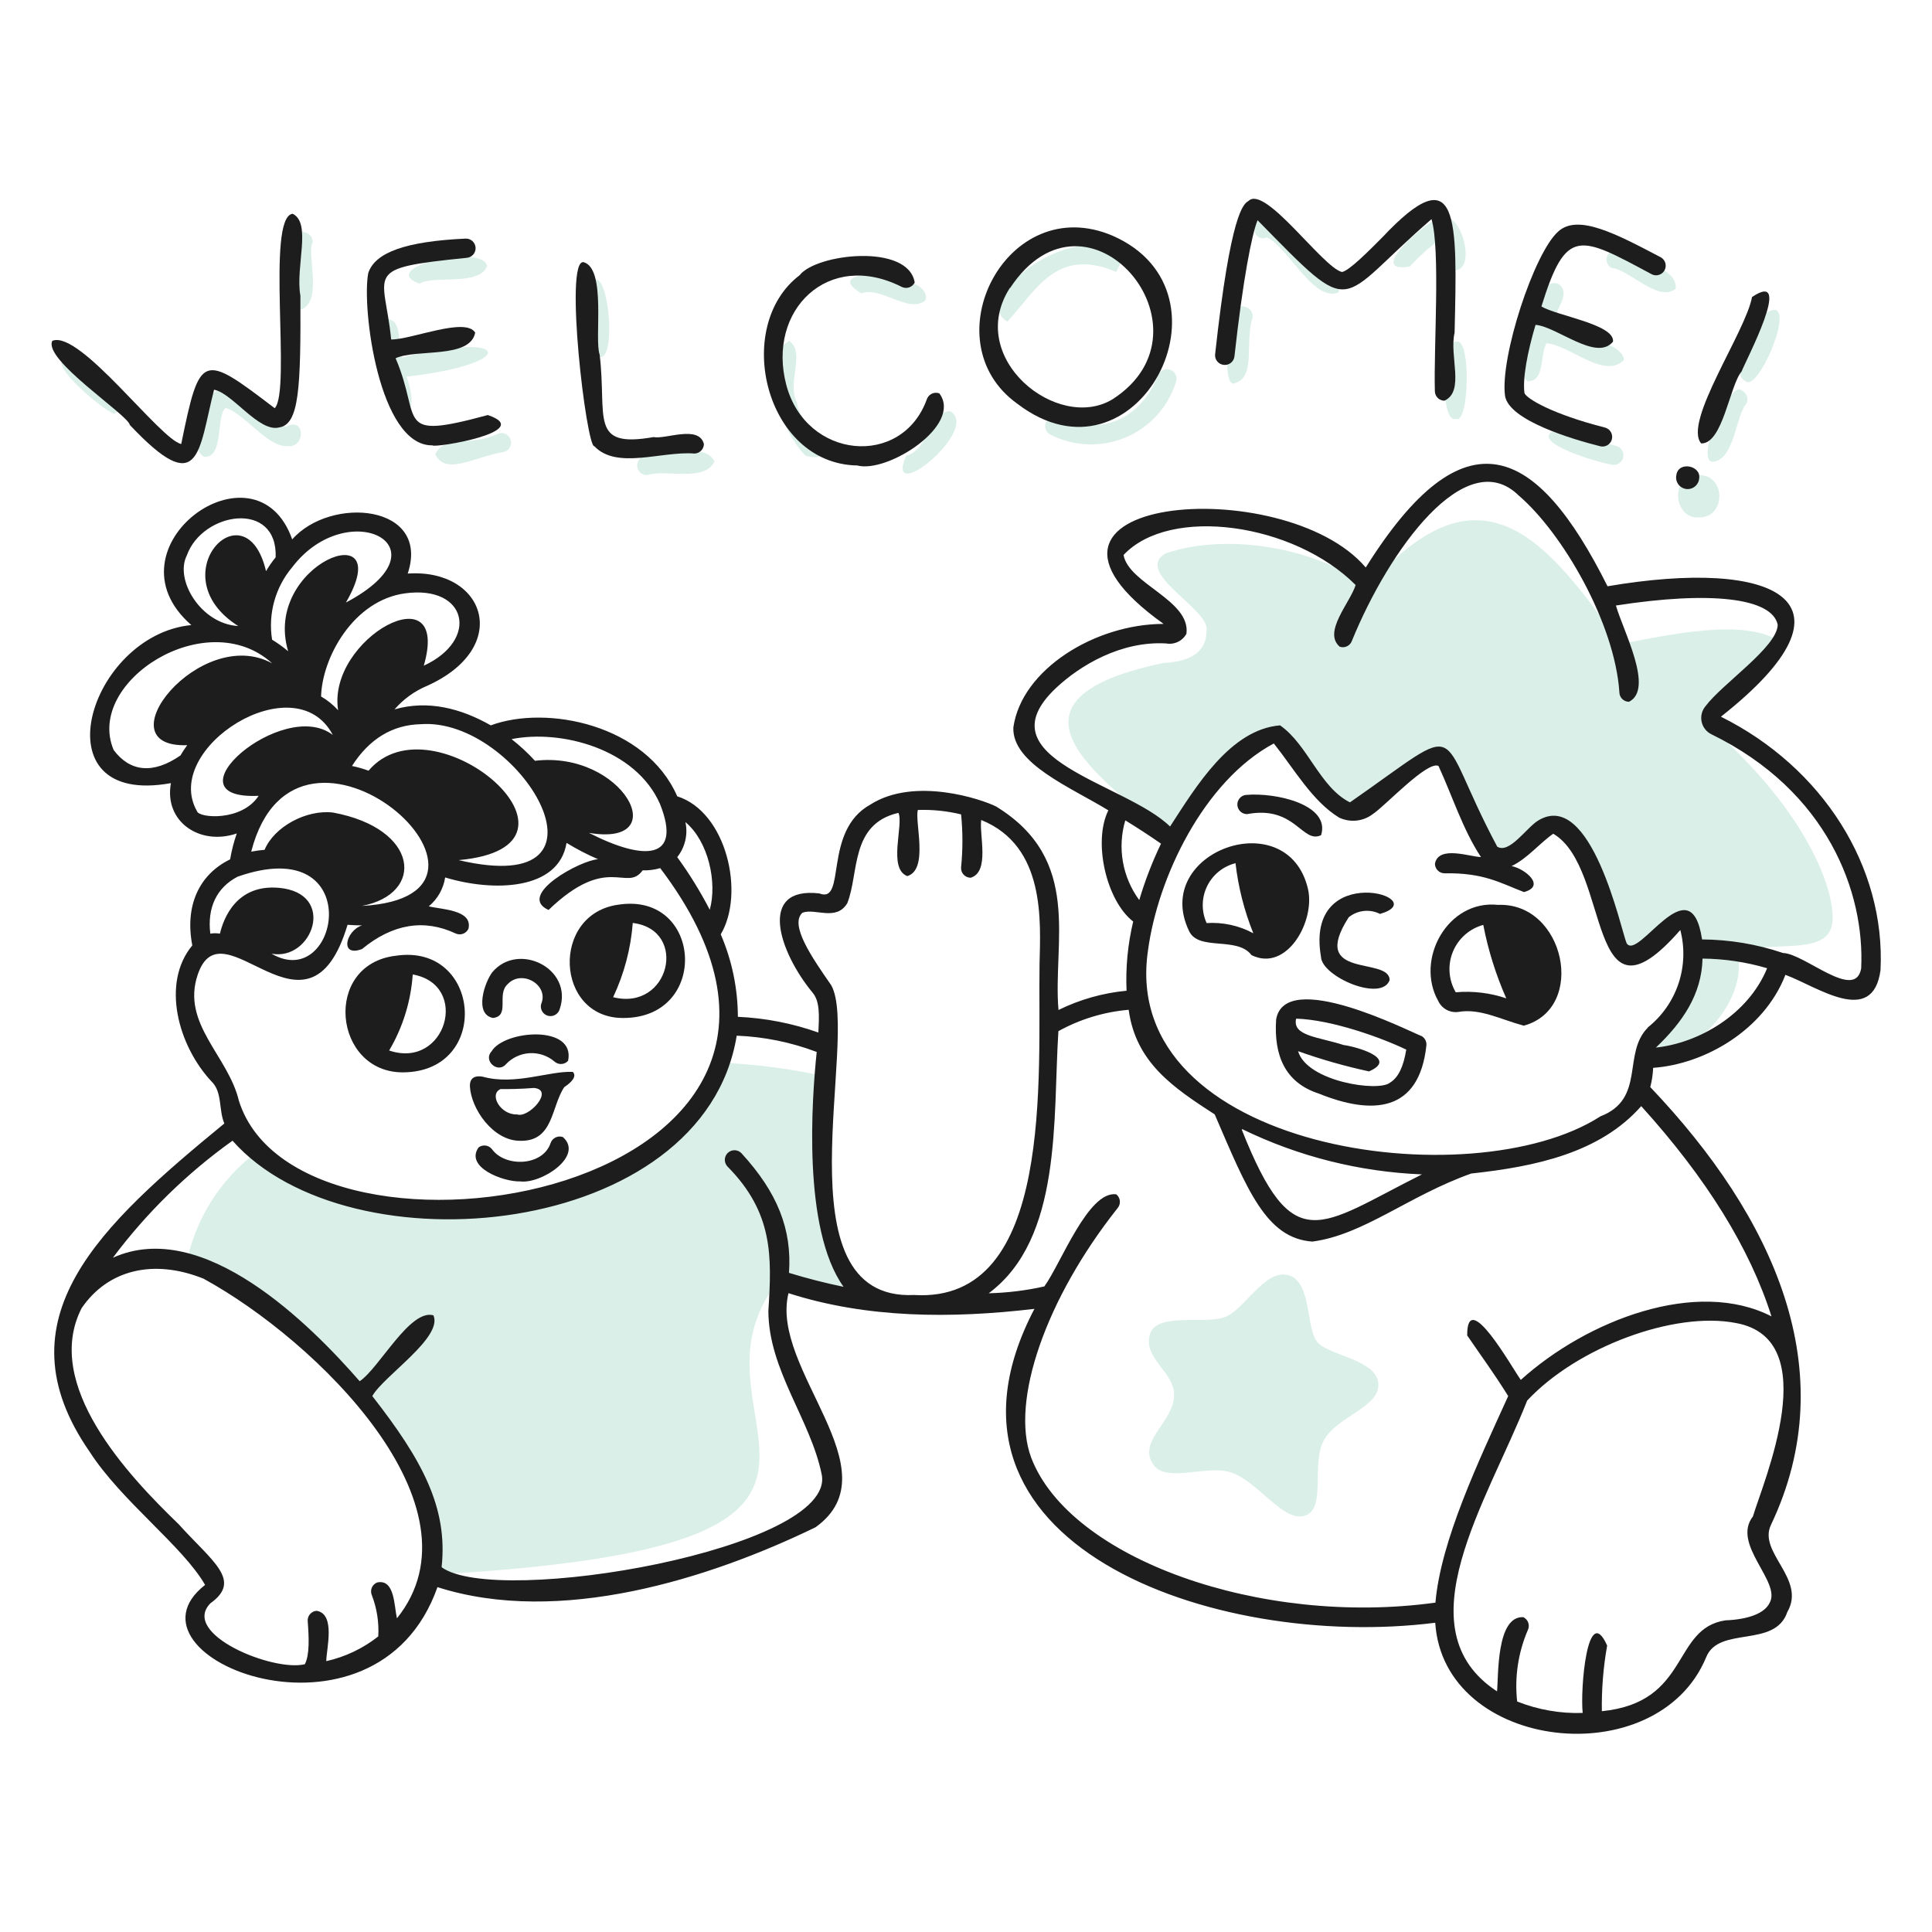 <svg width="280" height="280" viewBox="0 0 280 280" fill="none" xmlns="http://www.w3.org/2000/svg">
<path d="M183.607 34.414C186.565 35.642 190.317 43.788 193.93 42.407C195.577 40.217 183.886 30.731 183.496 31.498C181.166 31.359 181.236 35.195 183.607 34.414Z" fill="#49B38D" fill-opacity="0.2"/>
<path d="M211.048 49.534C208.76 48.962 208.76 61.559 210.964 60.694C212.931 61.769 213.252 48.739 211.048 49.534Z" fill="#49B38D" fill-opacity="0.2"/>
<path d="M226.49 62.062C219.975 63.457 230.842 66.875 233.535 67.335C233.894 67.428 234.275 67.374 234.594 67.186C234.913 66.997 235.144 66.69 235.237 66.331C235.329 65.972 235.275 65.591 235.087 65.272C234.899 64.953 234.591 64.722 234.232 64.629C231.589 63.976 229 63.118 226.49 62.062Z" fill="#49B38D" fill-opacity="0.2"/>
<path d="M204.295 38.64C205.731 37.089 207.32 35.687 209.038 34.455C209.54 34.581 208.884 39.435 211.074 39.17C213.864 38.584 211.8 31.205 209.386 31.526C208.884 30.172 197.069 39.854 204.295 38.64Z" fill="#49B38D" fill-opacity="0.2"/>
<path d="M178.962 55.532C182.073 54.584 180.357 49.729 181.529 46.033C181.556 45.85 181.548 45.664 181.503 45.485C181.458 45.306 181.378 45.138 181.268 44.99C181.158 44.842 181.019 44.718 180.86 44.623C180.702 44.529 180.526 44.468 180.343 44.442C178.027 43.48 176.828 56.565 178.962 55.532Z" fill="#49B38D" fill-opacity="0.2"/>
<path d="M116.787 66.065C122.646 67.46 115.392 60.792 115.545 58.406C113.941 55.616 116.801 51.18 114.402 49.409C109.31 52.031 113.244 62.717 116.787 66.065Z" fill="#49B38D" fill-opacity="0.2"/>
<path d="M247.289 104.86C249.521 99.935 260.709 93.965 256.747 92.305C251.655 90.156 243.788 91.565 234.804 93.351C224.369 78.508 214.702 65.981 198.213 85.134C192.061 79.987 178.683 76.876 168.918 80.21C164.161 83 175.642 88.454 174.847 91.482C174.847 93.281 174.024 95.834 168.625 96.085C141.171 101.777 161.985 114.22 169.35 121.279C190.805 96.029 180.413 107.929 196.595 117.722C198.241 117.457 205.034 109.77 207.838 109.435C211.577 108.989 214.813 124.055 217.394 124.892C227.578 114.485 231.344 122.827 235.264 138.354C241.249 137.321 242.072 134.322 243.857 132.955C249.256 142.385 240.928 150.281 238.277 153.029C246.229 153.531 253.511 144.45 251.753 137.907C257.333 136.275 265.047 138.619 265.577 133.611C265.982 128.84 261.644 117.191 247.289 104.86Z" fill="#49B38D" fill-opacity="0.2"/>
<path d="M224.118 49.743C227.578 50.036 232.488 55.044 235.362 52.17C235.139 49.38 227.48 48.599 224.969 47.078C225.192 45.097 227.913 42.531 225.82 41.136C225.652 41.062 225.47 41.022 225.286 41.018C225.102 41.015 224.92 41.048 224.749 41.115C224.577 41.183 224.421 41.283 224.289 41.411C224.157 41.539 224.052 41.692 223.979 41.861C223.156 45.502 218.399 52.337 221.37 55.267C223.923 55.295 223.156 51.528 224.118 49.743Z" fill="#49B38D" fill-opacity="0.2"/>
<path d="M93.784 68.855C96.407 67.948 102.154 69.943 103.549 66.86C101.959 63.805 96.351 66.581 93.701 66.051C93.329 66.062 92.977 66.221 92.722 66.491C92.466 66.762 92.329 67.123 92.341 67.495C92.352 67.867 92.51 68.219 92.781 68.474C93.052 68.729 93.412 68.866 93.784 68.855Z" fill="#49B38D" fill-opacity="0.2"/>
<path d="M252.996 55.24C254.614 56.844 259.706 45.475 257.264 44.903C253.972 45.112 253.93 51.515 252.284 53.384C252.208 53.553 252.165 53.734 252.16 53.919C252.154 54.104 252.185 54.288 252.252 54.461C252.318 54.633 252.418 54.791 252.545 54.925C252.673 55.059 252.826 55.166 252.996 55.24Z" fill="#49B38D" fill-opacity="0.2"/>
<path d="M248.14 66.93C251.432 66.721 251.474 60.318 253.134 58.435C253.208 58.267 253.249 58.087 253.253 57.903C253.257 57.72 253.226 57.538 253.16 57.367C253.094 57.196 252.994 57.039 252.868 56.907C252.741 56.774 252.59 56.667 252.422 56.593C250.818 54.906 245.67 66.512 248.14 66.93Z" fill="#49B38D" fill-opacity="0.2"/>
<path d="M233.577 38.835C235.99 38.961 240.343 43.941 242.868 41.834C243.105 38.514 236.465 37.649 234.595 36.254C234.263 36.163 233.909 36.197 233.601 36.35C233.292 36.504 233.052 36.766 232.925 37.087C232.799 37.407 232.796 37.763 232.916 38.086C233.036 38.409 233.272 38.675 233.577 38.835Z" fill="#49B38D" fill-opacity="0.2"/>
<path d="M246.201 74.992C250.205 75.062 250.205 68.631 246.02 68.854C241.947 68.854 242.519 75.229 246.201 74.992Z" fill="#49B38D" fill-opacity="0.2"/>
<path d="M86.865 51.723C89.362 52.337 88.26 39.517 86.126 40.563C84.075 39.629 84.856 52.532 86.865 51.723Z" fill="#49B38D" fill-opacity="0.2"/>
<path d="M134.113 43.536C135.508 39.197 117.861 38.416 124.85 42.518C127.528 41.402 131.755 45.531 134.113 43.536Z" fill="#49B38D" fill-opacity="0.2"/>
<path d="M137.726 59.606C134.936 59.481 134.462 65.326 131.323 66.051C128.017 73.696 142.204 62.243 137.726 59.606Z" fill="#49B38D" fill-opacity="0.2"/>
<path d="M119.437 155.972C114.511 154.879 109.497 154.225 104.455 154.019C99.126 178.697 45.656 178.711 37.383 166.825C31.896 170.871 28.159 176.858 26.935 183.565C42.029 186.104 65.995 214.395 62.828 228.205C138.06 224.02 96.545 205.732 112.894 185.532C117.035 187.054 121.289 188.248 125.617 189.103C118.112 179.631 119.437 155.972 119.437 155.972Z" fill="#49B38D" fill-opacity="0.2"/>
<path d="M170.424 55.393C170.556 55.047 170.544 54.663 170.392 54.326C170.241 53.989 169.961 53.725 169.615 53.594C169.269 53.462 168.885 53.474 168.548 53.626C168.21 53.777 167.947 54.057 167.816 54.403C166.504 57.89 163.338 61.615 158.371 61.615C156.349 62.257 153.126 59.076 151.592 61.169C151.515 61.337 151.473 61.519 151.467 61.704C151.462 61.889 151.493 62.073 151.559 62.245C151.625 62.418 151.725 62.576 151.853 62.709C151.981 62.843 152.134 62.95 152.303 63.024C153.973 63.867 155.805 64.337 157.674 64.402C159.543 64.466 161.404 64.124 163.128 63.398C164.851 62.672 166.397 61.581 167.657 60.198C168.916 58.816 169.861 57.177 170.424 55.393Z" fill="#49B38D" fill-opacity="0.2"/>
<path d="M11.144 51.905C4.406 50.72 14.729 59.341 16.487 59.955C20.826 57.946 12.539 53.914 11.144 51.905Z" fill="#49B38D" fill-opacity="0.2"/>
<path d="M161.775 39.406C162.198 38.577 162.562 37.719 162.863 36.839C155.177 31.524 140.432 43.507 145.998 46.604C150.155 42.154 153.057 35.709 161.775 39.406Z" fill="#49B38D" fill-opacity="0.2"/>
<path d="M29.627 66.218C32.486 66.343 31.301 60.178 32.696 59.131C35.193 59.717 38.834 64.865 41.596 64.641C44.316 65.046 44.302 60.261 41.456 61.852C38.429 60.736 34.942 54.988 31.398 56.648C29.962 57.039 26.92 64.99 29.627 66.218Z" fill="#49B38D" fill-opacity="0.2"/>
<path d="M63.079 65.842C64.628 68.981 68.659 66.219 73.067 65.493C73.422 65.39 73.722 65.149 73.9 64.825C74.078 64.501 74.12 64.119 74.016 63.764C73.912 63.408 73.672 63.109 73.347 62.931C73.023 62.753 72.641 62.712 72.286 62.815C68.003 64.838 64.404 62.968 63.079 65.842Z" fill="#49B38D" fill-opacity="0.2"/>
<path d="M60.806 41.108C62.494 39.881 69.581 41.485 70.571 38.584C70.251 35.264 54.306 38.737 60.806 41.108Z" fill="#49B38D" fill-opacity="0.2"/>
<path d="M43.745 44.819C46.786 43.507 44.414 36.77 45.307 35.151C45.338 34.783 45.222 34.418 44.984 34.136C44.746 33.853 44.405 33.677 44.038 33.645C41.973 32.319 41.15 45.139 43.745 44.819Z" fill="#49B38D" fill-opacity="0.2"/>
<path d="M190.959 194.559C189.215 192.648 190.178 185.659 186.663 184.794C183.147 183.929 180.287 190.067 177.26 190.974C174.233 191.881 167.495 190.207 166.644 193.429C165.654 196.903 170.229 198.828 170.16 202.232C170.09 206.096 164.859 208.802 167.105 212.206C168.918 214.996 174.777 212.29 178.265 213.35C182.324 214.605 185.881 220.646 189.09 219.669C192.298 218.693 189.955 212.178 191.88 208.704C193.805 205.231 200.027 203.947 199.762 200.502C199.497 197.056 192.703 196.47 190.959 194.559Z" fill="#49B38D" fill-opacity="0.2"/>
<path d="M58.922 54.585C75.341 52.743 74.155 47.833 58.294 51.795C57.471 49.925 58.517 46.41 56.02 46.215C53.23 47.345 55.769 51.404 55.894 53.887C56.201 60.179 61.558 62.285 58.922 54.585Z" fill="#49B38D" fill-opacity="0.2"/>
<path d="M242.95 68.854C243.229 66.789 246.55 67.459 246.257 69.328C246.24 69.557 246.176 69.78 246.069 69.984C245.963 70.187 245.815 70.366 245.636 70.51C245.458 70.654 245.251 70.759 245.03 70.82C244.808 70.881 244.577 70.895 244.349 70.863C244.122 70.83 243.904 70.751 243.709 70.63C243.513 70.51 243.345 70.351 243.213 70.162C243.082 69.974 242.991 69.76 242.946 69.535C242.901 69.31 242.902 69.078 242.95 68.854Z" fill="#1D1D1D"/>
<path d="M252.41 53.831C252.912 52.435 260.124 38.862 253.916 43.047C253.024 48.055 243.872 61.182 246.551 64.265C249.689 64.335 250.666 55.867 252.41 53.831Z" fill="#1D1D1D"/>
<path d="M62.676 64.544C62.899 64.977 77.756 62.535 70.697 60.15C56.956 63.875 61.211 60.945 57.333 51.919C60.374 50.525 68.117 52.045 68.87 48.209C67.475 45.893 59.593 49.241 56.691 49.199C55.701 39.295 52.297 38.918 67.6 37.37C67.97 37.351 68.318 37.187 68.566 36.912C68.815 36.637 68.944 36.275 68.926 35.905C68.907 35.535 68.742 35.188 68.468 34.939C68.193 34.69 67.831 34.561 67.461 34.58C58.826 34.984 54.348 36.575 53.371 39.574C52.395 44.554 54.906 64.67 62.676 64.544Z" fill="#1D1D1D"/>
<path d="M231.902 64.671C232.261 64.763 232.642 64.709 232.961 64.521C233.28 64.333 233.511 64.025 233.604 63.666C233.696 63.307 233.643 62.926 233.454 62.607C233.266 62.288 232.958 62.057 232.6 61.964C224.983 60.025 221.244 57.779 220.937 56.97C220.644 54.85 221.384 50.972 222.542 47.08C225.652 47.331 231.4 52.45 233.771 49.507C234.036 47.01 225.625 45.769 223.393 44.415C226.978 32.893 228.847 34.092 239.393 39.756C239.72 39.918 240.096 39.946 240.443 39.833C240.789 39.721 241.078 39.478 241.248 39.155C241.417 38.833 241.454 38.457 241.35 38.108C241.246 37.758 241.009 37.464 240.69 37.287C234.232 33.897 228.694 30.954 225.834 33.548C222.304 36.673 217.38 51.809 218.119 57.361C218.677 60.932 227.884 63.666 231.902 64.671Z" fill="#1D1D1D"/>
<path d="M147.408 58.49C164.664 71.729 180.037 42.42 161.274 34.175C145.929 27.591 134.783 49.409 147.408 58.49ZM146.389 41.75C157.549 24.787 176.898 47.721 161.288 57.834C153.337 62.745 139.763 51.906 146.389 41.68V41.75Z" fill="#1D1D1D"/>
<path d="M86.139 64.669C89.39 68.101 95.904 65.353 100.619 65.73C100.989 65.73 101.344 65.583 101.606 65.321C101.867 65.059 102.014 64.705 102.014 64.335C101.261 61.545 96.434 63.707 94.719 63.344C85.302 65.004 87.995 60.457 86.906 51.389C86.097 49.171 87.925 38.974 84.591 37.997C81.703 37.411 84.995 64.921 86.139 64.669Z" fill="#1D1D1D"/>
<path d="M18.816 61.587C29.027 72.44 28.735 65.507 31.022 56.481C33.645 56.928 37.523 62.689 40.439 61.95C43.354 61.517 43.605 56.37 43.535 42.866C42.782 38.681 45.209 32.306 42.406 30.98C38.499 31.511 42.252 56.662 39.811 59.16C29.265 51.11 28.972 51.11 26.265 64.349C23.21 63.721 11.562 47.762 7.586 49.395C6.191 52.115 18.551 60.108 18.816 61.587Z" fill="#1D1D1D"/>
<path d="M177.372 52.882C177.555 52.902 177.739 52.885 177.915 52.833C178.09 52.781 178.254 52.695 178.397 52.58C178.539 52.464 178.658 52.322 178.745 52.161C178.833 52 178.888 51.823 178.907 51.641C180.134 40.481 181.432 33.924 182.255 31.916C196.721 46.647 193.415 43.885 207.462 31.762C208.774 36.142 207.769 50.343 207.951 56.677C207.951 57.047 208.098 57.402 208.359 57.663C208.621 57.925 208.976 58.072 209.346 58.072C212.317 56.677 210.015 51.627 210.81 48.223C211.201 31.623 211.508 22.527 200.348 34.385C198.423 36.324 195.521 39.253 194.489 39.421C191.699 38.765 183.329 26.726 180.943 29.126C180.232 29.544 178.363 30.674 176.103 51.362C176.086 51.545 176.105 51.73 176.159 51.906C176.214 52.082 176.303 52.245 176.421 52.387C176.539 52.528 176.684 52.645 176.847 52.73C177.01 52.815 177.189 52.867 177.372 52.882Z" fill="#1D1D1D"/>
<path d="M124.237 67.46C128.589 68.632 139.582 61.629 136.136 57.011C135.964 56.947 135.781 56.917 135.597 56.923C135.413 56.93 135.232 56.972 135.065 57.049C134.898 57.125 134.747 57.234 134.622 57.369C134.497 57.504 134.4 57.662 134.336 57.834C130.737 67.879 116.801 66.581 113.955 55.784C111.11 44.987 120.01 36.156 130.695 41.583C130.86 41.664 131.039 41.711 131.223 41.723C131.406 41.734 131.59 41.71 131.763 41.65C131.937 41.59 132.097 41.497 132.235 41.376C132.372 41.254 132.484 41.106 132.565 40.941C131.63 35.222 118.28 36.77 115.895 39.881C106.116 47.302 110.9 67.237 124.237 67.46Z" fill="#1D1D1D"/>
<path d="M189.564 128.84C186.635 116.285 166.77 123.427 172.336 134.95C173.731 137.879 179.311 135.661 181.376 138.423C186.481 140.948 190.638 133.513 189.564 128.84ZM174.875 133.778C174.493 132.941 174.301 132.031 174.311 131.112C174.32 130.192 174.533 129.286 174.932 128.458C175.332 127.63 175.908 126.9 176.622 126.319C177.335 125.739 178.168 125.323 179.06 125.101C179.461 128.587 180.329 132.002 181.641 135.257C179.569 134.139 177.224 133.627 174.875 133.778Z" fill="#1D1D1D"/>
<path d="M81.577 164.789C81.229 164.668 80.848 164.69 80.516 164.849C80.184 165.009 79.929 165.293 79.805 165.64C78.703 169.016 73.235 169.211 71.31 166.561C71.086 166.267 70.754 166.074 70.388 166.024C70.022 165.974 69.651 166.072 69.357 166.296C67.334 169.169 72.97 171.304 75.397 171.22C78.424 171.611 84.688 167.551 81.577 164.789Z" fill="#1D1D1D"/>
<path d="M206.053 150.169C204.184 149.458 186.258 140.279 184.947 147.742C184.598 152.945 186.23 156.893 191.112 158.483C198.827 161.608 205.676 161.273 206.723 151.508C206.75 151.245 206.701 150.979 206.583 150.741C206.464 150.504 206.28 150.306 206.053 150.169ZM201.449 156.907C199.789 158.302 189.411 156.754 188.127 152.345C191.488 153.542 194.922 154.521 198.408 155.275C202.747 153.392 196.483 151.676 194.726 151.453C191.085 150.267 187.248 150.155 187.848 147.63C193.135 147.784 200.501 150.518 203.807 152.122C203.388 154.661 202.635 156.182 201.449 156.907Z" fill="#1D1D1D"/>
<path d="M191.448 138.674C191.56 141.548 200.223 145.272 201.394 142.05C201.394 138.549 189.593 142.05 195.466 132.941C196.093 132.43 196.856 132.111 197.66 132.025C198.465 131.938 199.277 132.087 199.999 132.452C208.077 130.137 189.007 124.473 191.448 138.674Z" fill="#1D1D1D"/>
<path d="M217.102 131.142C209.806 130.361 205.035 139.066 208.453 145.092C208.709 145.63 209.13 146.071 209.654 146.352C210.179 146.633 210.78 146.739 211.369 146.655C214.493 146.111 217.465 147.743 220.841 148.649C230.048 146.125 226.769 130.738 217.102 131.142ZM210.978 143.809C210.462 142.929 210.156 141.941 210.084 140.923C210.011 139.906 210.174 138.885 210.56 137.941C210.946 136.996 211.545 136.153 212.309 135.477C213.073 134.802 213.983 134.311 214.968 134.044C215.676 137.706 216.794 141.276 218.302 144.688C215.948 143.891 213.454 143.592 210.978 143.809Z" fill="#1D1D1D"/>
<path d="M249.409 103.869C270.808 86.99 257.179 80.838 232.976 84.967C222.723 64.474 212.26 59.383 197.934 82.247C186.076 68.297 142.622 71.854 168.639 90.421C158.79 90.421 148.048 96.978 146.863 105.432C146.653 110.677 155.233 114.122 160.631 117.443C158.385 121.934 160.297 130.5 164.23 133.555C163.447 136.837 163.123 140.213 163.268 143.585C159.838 143.908 156.496 144.854 153.405 146.375C152.554 136.512 156.976 124.613 144.366 116.885C142.301 115.838 132.55 112.532 126.161 116.592C119.186 120.428 122.743 131.058 118.739 129.481C109.825 128.449 112.797 137.851 117.791 143.892C118.837 145.147 118.726 147.24 118.6 149.639C114.847 148.308 110.916 147.541 106.938 147.365C106.926 143.253 106.082 139.186 104.455 135.41C107.998 129.467 105.292 117.666 98.149 115.406C93.602 104.985 79.205 102.125 71.128 105.125C66.818 102.669 62.033 101.414 57.178 102.809C58.463 101.328 60.072 100.164 61.879 99.405C74.309 93.825 70.333 82.358 59.089 83.126C62.423 73.082 47.929 71.826 42.349 78.173C37.104 63.247 14.812 79.345 27.73 90.589C12.873 92.026 5.242 117.066 24.772 113.495C23.74 119.075 28.957 122.618 34.314 120.791C33.89 122.013 33.568 123.268 33.352 124.543C28.762 126.789 26.781 131.365 27.869 137.014C23.335 142.483 25.805 151.55 30.659 156.74C32.249 158.246 31.677 160.925 32.514 162.822C14.603 177.539 -0.38 191.112 12.985 210.391C17.588 217.548 26.474 224.048 29.724 229.698C16.249 240.203 54.472 255.324 63.4 230.019C81.116 235.683 102.809 228.805 118.195 221.342C129.69 213.084 111.527 198.436 114.275 187.416C125.645 191.071 137.851 191.112 149.918 189.69C132.118 223.644 175.781 239.254 208.006 235.18C209.205 253.846 240.174 257.263 247.261 240.203C249.088 235.571 257.249 238.933 259.035 233.618C261.825 228.805 254.696 224.983 256.677 220.965C267.237 198.729 257.151 176.437 239.17 157.549C239.406 156.636 239.547 155.701 239.588 154.759C247.052 154.229 255.645 149.304 258.756 141.283C263.261 142.915 271.422 148.9 272.538 140.6C273.292 125.631 264.154 111.207 249.409 103.869ZM163.087 118.893C164.705 119.884 166.435 121 168.262 122.269C166.995 124.906 165.941 127.639 165.109 130.444C163.903 128.806 163.092 126.91 162.741 124.906C162.39 122.902 162.508 120.844 163.087 118.893ZM99.335 119.144C102.669 121.934 103.966 127.863 102.864 131.853C101.488 129.193 99.912 126.643 98.149 124.222C98.712 123.517 99.11 122.696 99.315 121.817C99.52 120.939 99.527 120.026 99.335 119.144ZM95.652 116.522C98.916 124.683 93.337 124.794 85.357 120.707C97.828 122.813 90.254 108.738 77.531 110.258C76.489 109.121 75.355 108.071 74.141 107.12C81.284 105.683 92.151 108.501 95.652 116.522ZM60.972 104.957C75.118 103.869 91.258 130.472 66.469 124.655C88.454 122.674 62.758 100.661 53.412 111.695C52.63 111.408 51.828 111.179 51.012 111.012C53.509 107.092 56.885 105.041 60.972 104.957ZM48.278 117.763C44.4 117.289 39.727 119.828 38.346 123.162C37.695 123.215 37.048 123.304 36.407 123.427C43.047 97.633 78.968 129.844 52.449 131.295C61.628 129.537 60.763 120.079 48.278 117.763ZM58.755 85.985C67.738 84.786 69.496 92.751 61.419 96.476C65.409 82.679 47.357 92.514 49.003 102.935C48.288 102.146 47.455 101.473 46.534 100.94C46.674 95.36 51.18 86.99 58.755 85.985ZM42.349 82.205C50.398 71.645 65.395 79.247 50.133 87.325C57.764 74.17 37.969 81.745 41.763 94.383C41.03 93.767 40.251 93.208 39.434 92.709C39.136 90.852 39.242 88.952 39.745 87.139C40.249 85.326 41.137 83.643 42.349 82.205ZM27.074 80.503C29.334 74.142 40.257 72.454 39.95 80.768C39.435 81.401 38.969 82.073 38.555 82.777C35.611 70.222 22.987 83.432 34.523 90.728C29.139 90.435 25.274 84.046 27.074 80.503ZM26.167 109.477C22.15 112.267 18.816 111.835 16.472 108.696C12.287 98.805 29.99 87.506 39.448 96.141C29.041 90.421 14.645 108.431 27.13 107.998C26.781 108.487 26.446 108.975 26.167 109.477ZM28.553 117.568C23.349 108.459 42.782 96.127 48.236 106.52C41.038 100.94 23.698 115.964 37.481 115.336C35.053 119.075 28.818 118.572 28.553 117.568ZM34.44 127.054C53.314 120.442 49.213 144.003 39.35 138.214C45.265 139.33 48.892 129.44 40.438 128.672C34.216 128.114 32.375 133.178 31.873 135.312C31.411 135.232 30.939 135.232 30.478 135.312C30.017 131.546 31.398 128.63 34.44 127.054ZM28.65 141.269C32.249 130.542 44.637 153.113 50.37 134.029C51.114 134.085 51.812 134.113 52.463 134.113C50.078 134.908 49.199 138.772 52.463 137.544C56.885 133.904 61.447 133.136 66.036 135.285C66.203 135.362 66.383 135.406 66.567 135.413C66.75 135.421 66.934 135.392 67.106 135.328C67.278 135.265 67.437 135.168 67.571 135.043C67.706 134.918 67.815 134.768 67.892 134.601C68.547 131.811 63.86 131.811 62.144 131.351C63.421 130.293 64.265 128.804 64.516 127.166C71.491 129.286 80.991 129.063 82.107 122.158C83.573 123.056 85.103 123.849 86.682 124.529C84.213 124.627 74.769 129.732 79.498 131.881C88.133 123.581 90.784 129.398 93.141 126.133C93.999 126.167 94.857 126.059 95.68 125.813C131.629 173.256 43.493 187.764 34.621 159.53C33.072 153.015 26.251 148.37 28.65 141.269ZM57.527 234.539C57.108 232.725 57.22 228.777 54.639 229.349C54.469 229.42 54.315 229.523 54.186 229.653C54.056 229.783 53.953 229.937 53.883 230.107C53.813 230.276 53.777 230.458 53.778 230.642C53.778 230.826 53.815 231.007 53.886 231.177C54.622 233.082 54.941 235.123 54.821 237.161C52.61 238.905 50.035 240.131 47.288 240.747C47.288 239.003 48.683 233.925 45.893 233.451C45.708 233.463 45.528 233.512 45.362 233.595C45.197 233.677 45.049 233.792 44.928 233.932C44.808 234.073 44.716 234.235 44.659 234.411C44.602 234.587 44.58 234.773 44.595 234.957C44.777 237.301 44.888 239.854 44.177 241.193C39.573 242.323 26.139 236.813 30.492 232.363C35.165 229.029 30.743 226.294 25.888 220.896C18.495 213.767 6.177 200.668 11.827 189.592C15.635 184.012 22.233 182.408 29.487 185.309C45.879 194.265 70.528 218.357 57.527 234.539ZM114.345 184.472C114.792 178.167 112.685 172.838 107.468 167.146C107.216 166.874 106.867 166.714 106.497 166.699C106.127 166.685 105.766 166.818 105.494 167.07C105.222 167.321 105.061 167.671 105.047 168.041C105.032 168.411 105.166 168.772 105.417 169.044C112.085 175.781 111.862 182.087 111.36 189.969C111.36 198.52 117.47 205.732 119.088 213.684C121.278 224.481 71.965 232.976 64 227.131C64.948 218.482 61.14 211.521 53.956 202.328C55.574 199.427 64.237 193.833 62.814 190.624C59.41 189.662 54.974 198.269 52.128 200.18C45.042 192.047 29.459 176.353 16.36 182.282C21.232 175.768 27.081 170.046 33.7 165.319C50.622 184.472 101.972 179.534 106.77 150.099C110.737 150.254 114.651 151.05 118.363 152.457C117.665 159.167 116.256 178.111 122.255 186.495C119.588 185.945 116.949 185.27 114.345 184.472ZM132.48 187.681C112.532 188.601 124.654 150.239 120.469 142.79C117.679 138.772 114.401 134.043 116.284 132.285C118.112 131.56 121.195 133.583 122.799 130.89C124.529 126.538 123.19 119.423 130.206 117.805C131.002 119.479 128.63 125.882 131.49 126.97C134.629 126.05 132.536 119.075 133.024 117.387C135.132 117.314 137.239 117.53 139.288 118.028C139.546 120.575 139.546 123.141 139.288 125.687C139.27 125.88 139.293 126.075 139.356 126.259C139.418 126.443 139.518 126.612 139.649 126.756C139.781 126.899 139.94 127.013 140.118 127.091C140.296 127.169 140.489 127.208 140.683 127.208C143.473 126.357 141.91 121.056 142.203 118.838C151.564 122.618 150.797 133.513 150.657 139.763C150.42 155.875 152.889 188.936 132.466 187.681H132.48ZM254.054 219.766C250.874 223.825 258.239 229.266 256.454 232.321C255.756 233.785 253.427 234.706 250.065 234.832C242.253 236.004 245.001 246.717 232.153 248.001C232.104 244.812 232.361 241.626 232.92 238.487C230.033 232.028 229 244.959 229.377 248.252C226.13 248.359 222.895 247.794 219.877 246.592C219.49 243.065 220.023 239.499 221.425 236.241C221.506 236.075 221.553 235.895 221.563 235.711C221.574 235.527 221.548 235.343 221.487 235.169C221.426 234.996 221.331 234.836 221.208 234.699C221.085 234.562 220.936 234.451 220.77 234.371C216.822 234.176 217.185 242.993 216.961 245.127C203.123 236.073 215.566 217.617 221.328 202.984C228.554 195.242 242.643 189.996 251.571 191.74C264.545 194.07 255.547 214.716 254.041 219.794L254.054 219.766ZM256.761 190.792C245.936 185.212 230.033 191.294 220.407 199.985C219.166 198.283 212.581 186.467 212.637 193.54C214.925 196.902 216.278 198.659 218.58 202.328C214.297 211.758 208.815 223.253 208.033 232.265C182.658 235.766 155.023 225.89 149.443 211.242C146.402 203.082 151.564 188.197 161.998 175.056C162.114 174.912 162.199 174.748 162.25 174.571C162.301 174.394 162.317 174.209 162.296 174.026C162.275 173.843 162.219 173.666 162.129 173.506C162.04 173.345 161.92 173.203 161.775 173.089C157.716 172.545 153.768 183.105 151.355 186.439C148.706 187.032 146.005 187.363 143.291 187.43C153.977 179.492 152.582 162.11 153.391 149.444C156.53 147.706 160 146.651 163.575 146.347C164.621 154.047 170.131 157.674 176.046 161.511C180.747 172.419 183.481 179.464 190.191 179.939C197.613 178.976 204.141 173.298 213.223 170.076C222.569 169.071 231.888 167.077 237.859 160.311C247.261 170.69 253.608 180.873 256.747 190.819L256.761 190.792ZM180.036 163.645C188.171 167.607 197.039 169.839 206.08 170.201C191.168 177.665 187.429 182.547 179.966 163.715L180.036 163.645ZM238.849 148.9C235.055 152.638 238.57 159.237 231.944 161.79C213.32 173.814 162.068 166.7 166.379 137.726C167.774 127.263 174.414 113.216 184.611 107.747C187.569 111.458 190.191 116.117 194.069 118.489C194.851 118.863 195.72 119.014 196.581 118.925C197.443 118.837 198.263 118.512 198.952 117.987C200.696 116.857 206.89 110.175 208.48 111.012C210.475 115.336 212.023 120.274 214.632 124.208C213.125 124.208 208.48 122.451 207.964 125.171C207.964 125.541 208.111 125.896 208.372 126.157C208.634 126.419 208.989 126.566 209.359 126.566C215.05 126.468 217.408 127.961 220.867 129.286C224.132 128.393 220.937 125.868 219.068 125.52C221.356 124.431 223.099 122.227 225.108 120.832C233.576 125.771 229.837 150.462 243.522 134.782C244.19 137.346 244.098 140.049 243.256 142.561C242.413 145.073 240.858 147.285 238.779 148.928L238.849 148.9ZM240.007 151.801C243.815 148.188 246.619 144.143 246.745 138.926C249.914 138.956 253.064 139.425 256.105 140.321C253.385 146.975 246.284 151.16 239.937 151.829L240.007 151.801ZM269.734 140.362C268.869 145.147 261.518 138.186 258.407 138.116C254.627 136.838 250.666 136.174 246.675 136.149C245.029 125.101 237.398 139.414 235.738 136.694C234.943 134.824 230.618 114.206 222.918 118.921C221.216 119.967 218.733 123.804 216.989 122.702C207.601 105.125 213.014 104.204 195.646 116.285C191.279 114.108 189.536 107.915 185.518 105.125C178.306 105.711 173.34 113.983 169.573 119.786C163.142 113.453 142.106 110.021 153.043 99.712C156.558 96.406 162.487 92.877 169.001 93.253C169.576 93.358 170.17 93.28 170.698 93.03C171.226 92.78 171.662 92.37 171.945 91.858C172.6 87.004 163.575 84.618 162.835 80.433C169.573 73.235 187.555 75.83 196.469 84.786C195.688 87.325 191.67 91.607 194.167 93.728C194.341 93.787 194.525 93.811 194.708 93.799C194.892 93.786 195.071 93.738 195.236 93.656C195.4 93.575 195.547 93.461 195.668 93.323C195.788 93.184 195.881 93.023 195.939 92.849C201.296 79.708 212.414 64.321 220.072 71.784C226.503 77.281 234.022 90.352 234.692 100.312C234.692 100.682 234.839 101.037 235.1 101.298C235.362 101.56 235.717 101.707 236.087 101.707C239.756 99.865 235.264 91.482 234.19 87.757C247.889 85.623 256.831 86.641 257.64 90.547C257.57 93.783 249.604 99.084 247.163 102.363C246.909 102.668 246.727 103.028 246.631 103.413C246.536 103.799 246.528 104.202 246.61 104.591C246.692 104.98 246.861 105.346 247.104 105.66C247.347 105.975 247.658 106.231 248.014 106.408C264.908 114.653 270.278 129.384 269.734 140.362Z" fill="#1D1D1D"/>
<path d="M180.734 117.987C187.709 116.675 188.727 122.339 191.462 121.042C192.857 116.62 184.905 114.806 180.525 115.211C180.174 115.261 179.856 115.442 179.634 115.718C179.412 115.994 179.304 116.344 179.33 116.697C179.357 117.05 179.517 117.379 179.777 117.619C180.038 117.859 180.38 117.99 180.734 117.987Z" fill="#1D1D1D"/>
<path d="M58.421 155.414C71.241 155.33 69.734 136.707 57.416 138.506C46.689 139.72 48.293 155.47 58.421 155.414ZM59.816 141.227C68.186 142.719 64.642 155.037 56.398 152.247C58.38 148.89 59.55 145.116 59.816 141.227Z" fill="#1D1D1D"/>
<path d="M90.338 147.534C102.893 147.534 101.805 129.315 89.71 131.101C79.778 132.356 80.406 147.59 90.338 147.534ZM91.733 133.765C99.796 134.783 97.062 146.585 88.859 144.521C90.455 141.139 91.42 137.494 91.705 133.765H91.733Z" fill="#1D1D1D"/>
<path d="M71.241 152.374C69.999 153.686 72.092 155.611 73.305 154.258C74.2 153.294 75.431 152.713 76.744 152.635C78.056 152.557 79.348 152.988 80.35 153.839C80.486 153.964 80.645 154.06 80.819 154.123C80.992 154.185 81.177 154.213 81.361 154.204C81.545 154.194 81.726 154.149 81.892 154.07C82.059 153.99 82.208 153.879 82.331 153.741C83.447 148.454 73.04 149.291 71.241 152.374Z" fill="#1D1D1D"/>
<path d="M71.449 147.533C73.96 147.24 71.937 144.129 73.555 142.651C75.606 140.419 79.624 142.748 78.424 145.524C78.333 145.883 78.389 146.263 78.579 146.581C78.768 146.899 79.076 147.129 79.435 147.219C79.794 147.31 80.174 147.254 80.492 147.064C80.81 146.875 81.04 146.567 81.13 146.208C83.097 140.363 75.132 136.443 71.365 140.879C70.249 142.316 68.659 146.975 71.449 147.533Z" fill="#1D1D1D"/>
<path d="M75.37 165.333C80.239 165.458 79.862 160.394 81.773 157.562C82.833 156.851 83.642 156 83.015 155.344C79.555 155.191 74.645 157.339 69.957 156.042C68.562 155.791 68.06 156.474 68.102 157.437C68.269 160.701 71.45 165.333 75.37 165.333ZM72.58 157.841C73.598 157.841 75.37 157.841 77.379 157.674C80.406 157.939 76.612 162.11 74.938 161.51C72.538 161.608 70.822 158.595 72.538 157.841H72.58Z" fill="#1D1D1D"/>
</svg>
